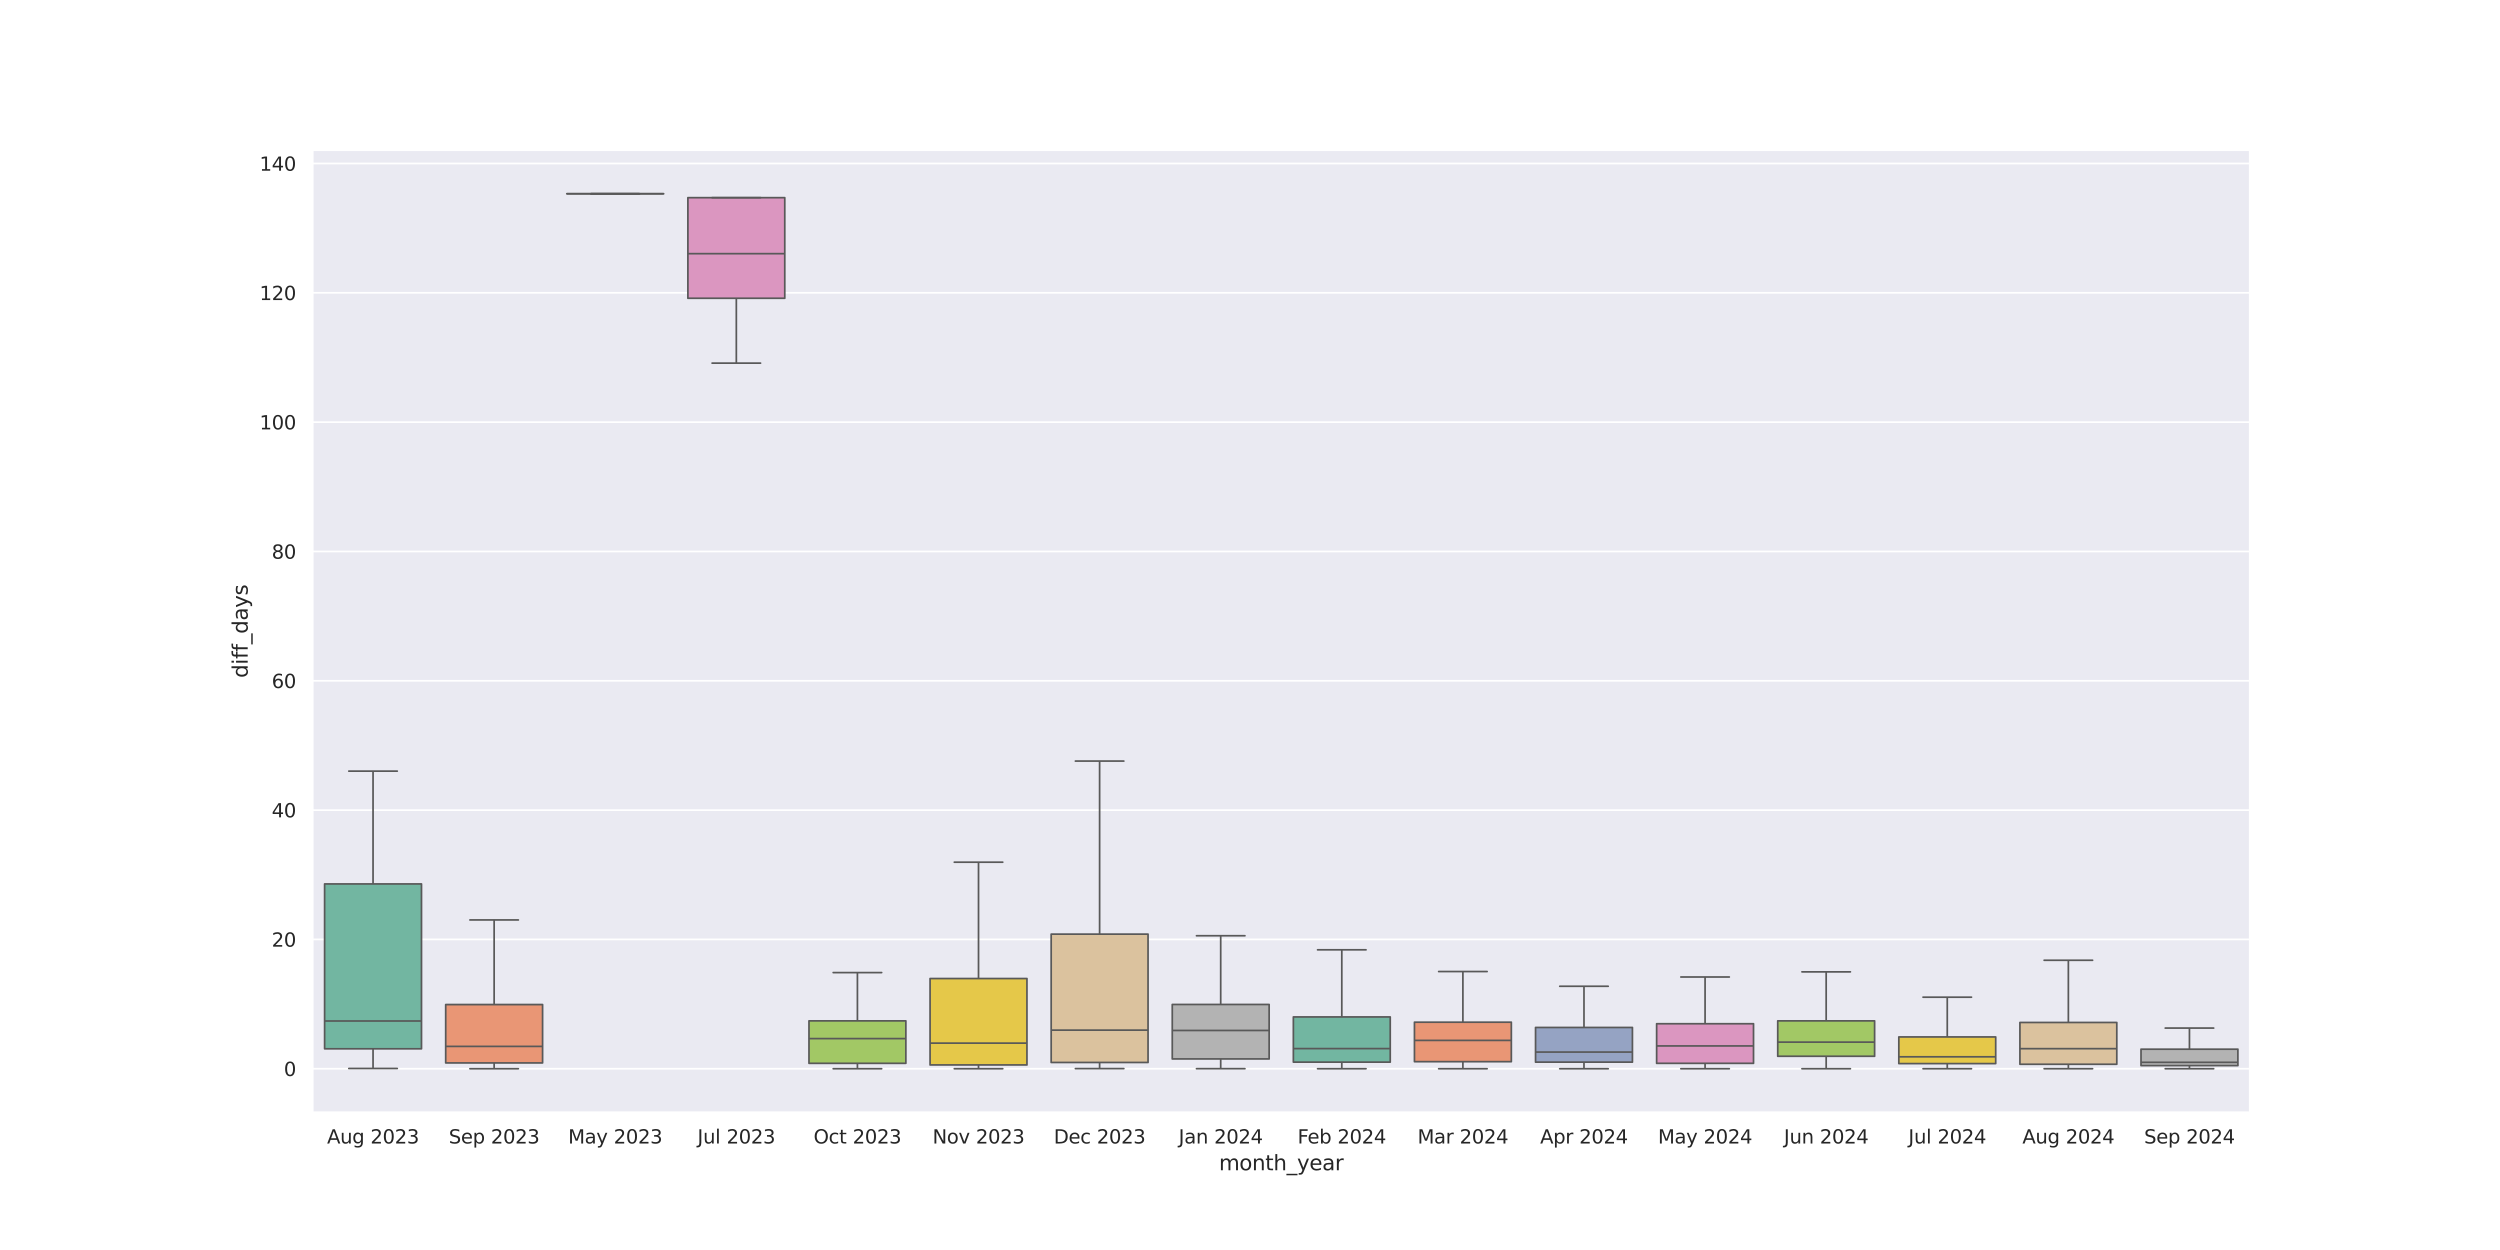 <?xml version="1.0" encoding="utf-8" standalone="no"?>
<!DOCTYPE svg PUBLIC "-//W3C//DTD SVG 1.1//EN"
  "http://www.w3.org/Graphics/SVG/1.1/DTD/svg11.dtd">
<svg xmlns:xlink="http://www.w3.org/1999/xlink" width="1440pt" height="720pt" viewBox="0 0 1440 720" xmlns="http://www.w3.org/2000/svg" version="1.1">
 <defs>
  <style type="text/css">*{stroke-linejoin: round; stroke-linecap: butt}</style>
 </defs>
 <g id="figure_1">
  <g id="patch_1">
   <path d="M 0 720 
L 1440 720 
L 1440 0 
L 0 0 
z
" style="fill: #ffffff"/>
  </g>
  <g id="axes_1">
   <g id="patch_2">
    <path d="M 180 640.8 
L 1296 640.8 
L 1296 86.4 
L 180 86.4 
z
" style="fill: #eaeaf2"/>
   </g>
   <g id="matplotlib.axis_1">
    <g id="xtick_1">
     <g id="text_1">
      <!-- Aug 2023 -->
      <g style="fill: #262626" transform="translate(188.39 658.658) scale(0.11 -0.11)">
       <defs>
        <path id="DejaVuSans-41" d="M 2188 4044 
L 1331 1722 
L 3047 1722 
L 2188 4044 
z
M 1831 4666 
L 2547 4666 
L 4325 0 
L 3669 0 
L 3244 1197 
L 1141 1197 
L 716 0 
L 50 0 
L 1831 4666 
z
" transform="scale(0.016)"/>
        <path id="DejaVuSans-75" d="M 544 1381 
L 544 3500 
L 1119 3500 
L 1119 1403 
Q 1119 906 1312 657 
Q 1506 409 1894 409 
Q 2359 409 2629 706 
Q 2900 1003 2900 1516 
L 2900 3500 
L 3475 3500 
L 3475 0 
L 2900 0 
L 2900 538 
Q 2691 219 2414 64 
Q 2138 -91 1772 -91 
Q 1169 -91 856 284 
Q 544 659 544 1381 
z
M 1991 3584 
L 1991 3584 
z
" transform="scale(0.016)"/>
        <path id="DejaVuSans-67" d="M 2906 1791 
Q 2906 2416 2648 2759 
Q 2391 3103 1925 3103 
Q 1463 3103 1205 2759 
Q 947 2416 947 1791 
Q 947 1169 1205 825 
Q 1463 481 1925 481 
Q 2391 481 2648 825 
Q 2906 1169 2906 1791 
z
M 3481 434 
Q 3481 -459 3084 -895 
Q 2688 -1331 1869 -1331 
Q 1566 -1331 1297 -1286 
Q 1028 -1241 775 -1147 
L 775 -588 
Q 1028 -725 1275 -790 
Q 1522 -856 1778 -856 
Q 2344 -856 2625 -561 
Q 2906 -266 2906 331 
L 2906 616 
Q 2728 306 2450 153 
Q 2172 0 1784 0 
Q 1141 0 747 490 
Q 353 981 353 1791 
Q 353 2603 747 3093 
Q 1141 3584 1784 3584 
Q 2172 3584 2450 3431 
Q 2728 3278 2906 2969 
L 2906 3500 
L 3481 3500 
L 3481 434 
z
" transform="scale(0.016)"/>
        <path id="DejaVuSans-20" transform="scale(0.016)"/>
        <path id="DejaVuSans-32" d="M 1228 531 
L 3431 531 
L 3431 0 
L 469 0 
L 469 531 
Q 828 903 1448 1529 
Q 2069 2156 2228 2338 
Q 2531 2678 2651 2914 
Q 2772 3150 2772 3378 
Q 2772 3750 2511 3984 
Q 2250 4219 1831 4219 
Q 1534 4219 1204 4116 
Q 875 4013 500 3803 
L 500 4441 
Q 881 4594 1212 4672 
Q 1544 4750 1819 4750 
Q 2544 4750 2975 4387 
Q 3406 4025 3406 3419 
Q 3406 3131 3298 2873 
Q 3191 2616 2906 2266 
Q 2828 2175 2409 1742 
Q 1991 1309 1228 531 
z
" transform="scale(0.016)"/>
        <path id="DejaVuSans-30" d="M 2034 4250 
Q 1547 4250 1301 3770 
Q 1056 3291 1056 2328 
Q 1056 1369 1301 889 
Q 1547 409 2034 409 
Q 2525 409 2770 889 
Q 3016 1369 3016 2328 
Q 3016 3291 2770 3770 
Q 2525 4250 2034 4250 
z
M 2034 4750 
Q 2819 4750 3233 4129 
Q 3647 3509 3647 2328 
Q 3647 1150 3233 529 
Q 2819 -91 2034 -91 
Q 1250 -91 836 529 
Q 422 1150 422 2328 
Q 422 3509 836 4129 
Q 1250 4750 2034 4750 
z
" transform="scale(0.016)"/>
        <path id="DejaVuSans-33" d="M 2597 2516 
Q 3050 2419 3304 2112 
Q 3559 1806 3559 1356 
Q 3559 666 3084 287 
Q 2609 -91 1734 -91 
Q 1441 -91 1130 -33 
Q 819 25 488 141 
L 488 750 
Q 750 597 1062 519 
Q 1375 441 1716 441 
Q 2309 441 2620 675 
Q 2931 909 2931 1356 
Q 2931 1769 2642 2001 
Q 2353 2234 1838 2234 
L 1294 2234 
L 1294 2753 
L 1863 2753 
Q 2328 2753 2575 2939 
Q 2822 3125 2822 3475 
Q 2822 3834 2567 4026 
Q 2313 4219 1838 4219 
Q 1578 4219 1281 4162 
Q 984 4106 628 3988 
L 628 4550 
Q 988 4650 1302 4700 
Q 1616 4750 1894 4750 
Q 2613 4750 3031 4423 
Q 3450 4097 3450 3541 
Q 3450 3153 3228 2886 
Q 3006 2619 2597 2516 
z
" transform="scale(0.016)"/>
       </defs>
       <use xlink:href="#DejaVuSans-41"/>
       <use xlink:href="#DejaVuSans-75" x="68.408"/>
       <use xlink:href="#DejaVuSans-67" x="131.787"/>
       <use xlink:href="#DejaVuSans-20" x="195.264"/>
       <use xlink:href="#DejaVuSans-32" x="227.051"/>
       <use xlink:href="#DejaVuSans-30" x="290.674"/>
       <use xlink:href="#DejaVuSans-32" x="354.297"/>
       <use xlink:href="#DejaVuSans-33" x="417.92"/>
      </g>
     </g>
    </g>
    <g id="xtick_2">
     <g id="text_2">
      <!-- Sep 2023 -->
      <g style="fill: #262626" transform="translate(258.512 658.658) scale(0.11 -0.11)">
       <defs>
        <path id="DejaVuSans-53" d="M 3425 4513 
L 3425 3897 
Q 3066 4069 2747 4153 
Q 2428 4238 2131 4238 
Q 1616 4238 1336 4038 
Q 1056 3838 1056 3469 
Q 1056 3159 1242 3001 
Q 1428 2844 1947 2747 
L 2328 2669 
Q 3034 2534 3370 2195 
Q 3706 1856 3706 1288 
Q 3706 609 3251 259 
Q 2797 -91 1919 -91 
Q 1588 -91 1214 -16 
Q 841 59 441 206 
L 441 856 
Q 825 641 1194 531 
Q 1563 422 1919 422 
Q 2459 422 2753 634 
Q 3047 847 3047 1241 
Q 3047 1584 2836 1778 
Q 2625 1972 2144 2069 
L 1759 2144 
Q 1053 2284 737 2584 
Q 422 2884 422 3419 
Q 422 4038 858 4394 
Q 1294 4750 2059 4750 
Q 2388 4750 2728 4690 
Q 3069 4631 3425 4513 
z
" transform="scale(0.016)"/>
        <path id="DejaVuSans-65" d="M 3597 1894 
L 3597 1613 
L 953 1613 
Q 991 1019 1311 708 
Q 1631 397 2203 397 
Q 2534 397 2845 478 
Q 3156 559 3463 722 
L 3463 178 
Q 3153 47 2828 -22 
Q 2503 -91 2169 -91 
Q 1331 -91 842 396 
Q 353 884 353 1716 
Q 353 2575 817 3079 
Q 1281 3584 2069 3584 
Q 2775 3584 3186 3129 
Q 3597 2675 3597 1894 
z
M 3022 2063 
Q 3016 2534 2758 2815 
Q 2500 3097 2075 3097 
Q 1594 3097 1305 2825 
Q 1016 2553 972 2059 
L 3022 2063 
z
" transform="scale(0.016)"/>
        <path id="DejaVuSans-70" d="M 1159 525 
L 1159 -1331 
L 581 -1331 
L 581 3500 
L 1159 3500 
L 1159 2969 
Q 1341 3281 1617 3432 
Q 1894 3584 2278 3584 
Q 2916 3584 3314 3078 
Q 3713 2572 3713 1747 
Q 3713 922 3314 415 
Q 2916 -91 2278 -91 
Q 1894 -91 1617 61 
Q 1341 213 1159 525 
z
M 3116 1747 
Q 3116 2381 2855 2742 
Q 2594 3103 2138 3103 
Q 1681 3103 1420 2742 
Q 1159 2381 1159 1747 
Q 1159 1113 1420 752 
Q 1681 391 2138 391 
Q 2594 391 2855 752 
Q 3116 1113 3116 1747 
z
" transform="scale(0.016)"/>
       </defs>
       <use xlink:href="#DejaVuSans-53"/>
       <use xlink:href="#DejaVuSans-65" x="63.477"/>
       <use xlink:href="#DejaVuSans-70" x="125"/>
       <use xlink:href="#DejaVuSans-20" x="188.477"/>
       <use xlink:href="#DejaVuSans-32" x="220.264"/>
       <use xlink:href="#DejaVuSans-30" x="283.887"/>
       <use xlink:href="#DejaVuSans-32" x="347.51"/>
       <use xlink:href="#DejaVuSans-33" x="411.133"/>
      </g>
     </g>
    </g>
    <g id="xtick_3">
     <g id="text_3">
      <!-- May 2023 -->
      <g style="fill: #262626" transform="translate(327.258 658.658) scale(0.11 -0.11)">
       <defs>
        <path id="DejaVuSans-4d" d="M 628 4666 
L 1569 4666 
L 2759 1491 
L 3956 4666 
L 4897 4666 
L 4897 0 
L 4281 0 
L 4281 4097 
L 3078 897 
L 2444 897 
L 1241 4097 
L 1241 0 
L 628 0 
L 628 4666 
z
" transform="scale(0.016)"/>
        <path id="DejaVuSans-61" d="M 2194 1759 
Q 1497 1759 1228 1600 
Q 959 1441 959 1056 
Q 959 750 1161 570 
Q 1363 391 1709 391 
Q 2188 391 2477 730 
Q 2766 1069 2766 1631 
L 2766 1759 
L 2194 1759 
z
M 3341 1997 
L 3341 0 
L 2766 0 
L 2766 531 
Q 2569 213 2275 61 
Q 1981 -91 1556 -91 
Q 1019 -91 701 211 
Q 384 513 384 1019 
Q 384 1609 779 1909 
Q 1175 2209 1959 2209 
L 2766 2209 
L 2766 2266 
Q 2766 2663 2505 2880 
Q 2244 3097 1772 3097 
Q 1472 3097 1187 3025 
Q 903 2953 641 2809 
L 641 3341 
Q 956 3463 1253 3523 
Q 1550 3584 1831 3584 
Q 2591 3584 2966 3190 
Q 3341 2797 3341 1997 
z
" transform="scale(0.016)"/>
        <path id="DejaVuSans-79" d="M 2059 -325 
Q 1816 -950 1584 -1140 
Q 1353 -1331 966 -1331 
L 506 -1331 
L 506 -850 
L 844 -850 
Q 1081 -850 1212 -737 
Q 1344 -625 1503 -206 
L 1606 56 
L 191 3500 
L 800 3500 
L 1894 763 
L 2988 3500 
L 3597 3500 
L 2059 -325 
z
" transform="scale(0.016)"/>
       </defs>
       <use xlink:href="#DejaVuSans-4d"/>
       <use xlink:href="#DejaVuSans-61" x="86.279"/>
       <use xlink:href="#DejaVuSans-79" x="147.559"/>
       <use xlink:href="#DejaVuSans-20" x="206.738"/>
       <use xlink:href="#DejaVuSans-32" x="238.525"/>
       <use xlink:href="#DejaVuSans-30" x="302.148"/>
       <use xlink:href="#DejaVuSans-32" x="365.771"/>
       <use xlink:href="#DejaVuSans-33" x="429.395"/>
      </g>
     </g>
    </g>
    <g id="xtick_4">
     <g id="text_4">
      <!-- Jul 2023 -->
      <g style="fill: #262626" transform="translate(401.743 658.658) scale(0.11 -0.11)">
       <defs>
        <path id="DejaVuSans-4a" d="M 628 4666 
L 1259 4666 
L 1259 325 
Q 1259 -519 939 -900 
Q 619 -1281 -91 -1281 
L -331 -1281 
L -331 -750 
L -134 -750 
Q 284 -750 456 -515 
Q 628 -281 628 325 
L 628 4666 
z
" transform="scale(0.016)"/>
        <path id="DejaVuSans-6c" d="M 603 4863 
L 1178 4863 
L 1178 0 
L 603 0 
L 603 4863 
z
" transform="scale(0.016)"/>
       </defs>
       <use xlink:href="#DejaVuSans-4a"/>
       <use xlink:href="#DejaVuSans-75" x="29.492"/>
       <use xlink:href="#DejaVuSans-6c" x="92.871"/>
       <use xlink:href="#DejaVuSans-20" x="120.654"/>
       <use xlink:href="#DejaVuSans-32" x="152.441"/>
       <use xlink:href="#DejaVuSans-30" x="216.064"/>
       <use xlink:href="#DejaVuSans-32" x="279.688"/>
       <use xlink:href="#DejaVuSans-33" x="343.311"/>
      </g>
     </g>
    </g>
    <g id="xtick_5">
     <g id="text_5">
      <!-- Oct 2023 -->
      <g style="fill: #262626" transform="translate(468.62 658.658) scale(0.11 -0.11)">
       <defs>
        <path id="DejaVuSans-4f" d="M 2522 4238 
Q 1834 4238 1429 3725 
Q 1025 3213 1025 2328 
Q 1025 1447 1429 934 
Q 1834 422 2522 422 
Q 3209 422 3611 934 
Q 4013 1447 4013 2328 
Q 4013 3213 3611 3725 
Q 3209 4238 2522 4238 
z
M 2522 4750 
Q 3503 4750 4090 4092 
Q 4678 3434 4678 2328 
Q 4678 1225 4090 567 
Q 3503 -91 2522 -91 
Q 1538 -91 948 565 
Q 359 1222 359 2328 
Q 359 3434 948 4092 
Q 1538 4750 2522 4750 
z
" transform="scale(0.016)"/>
        <path id="DejaVuSans-63" d="M 3122 3366 
L 3122 2828 
Q 2878 2963 2633 3030 
Q 2388 3097 2138 3097 
Q 1578 3097 1268 2742 
Q 959 2388 959 1747 
Q 959 1106 1268 751 
Q 1578 397 2138 397 
Q 2388 397 2633 464 
Q 2878 531 3122 666 
L 3122 134 
Q 2881 22 2623 -34 
Q 2366 -91 2075 -91 
Q 1284 -91 818 406 
Q 353 903 353 1747 
Q 353 2603 823 3093 
Q 1294 3584 2113 3584 
Q 2378 3584 2631 3529 
Q 2884 3475 3122 3366 
z
" transform="scale(0.016)"/>
        <path id="DejaVuSans-74" d="M 1172 4494 
L 1172 3500 
L 2356 3500 
L 2356 3053 
L 1172 3053 
L 1172 1153 
Q 1172 725 1289 603 
Q 1406 481 1766 481 
L 2356 481 
L 2356 0 
L 1766 0 
Q 1100 0 847 248 
Q 594 497 594 1153 
L 594 3053 
L 172 3053 
L 172 3500 
L 594 3500 
L 594 4494 
L 1172 4494 
z
" transform="scale(0.016)"/>
       </defs>
       <use xlink:href="#DejaVuSans-4f"/>
       <use xlink:href="#DejaVuSans-63" x="78.711"/>
       <use xlink:href="#DejaVuSans-74" x="133.691"/>
       <use xlink:href="#DejaVuSans-20" x="172.9"/>
       <use xlink:href="#DejaVuSans-32" x="204.688"/>
       <use xlink:href="#DejaVuSans-30" x="268.311"/>
       <use xlink:href="#DejaVuSans-32" x="331.934"/>
       <use xlink:href="#DejaVuSans-33" x="395.557"/>
      </g>
     </g>
    </g>
    <g id="xtick_6">
     <g id="text_6">
      <!-- Nov 2023 -->
      <g style="fill: #262626" transform="translate(537.144 658.658) scale(0.11 -0.11)">
       <defs>
        <path id="DejaVuSans-4e" d="M 628 4666 
L 1478 4666 
L 3547 763 
L 3547 4666 
L 4159 4666 
L 4159 0 
L 3309 0 
L 1241 3903 
L 1241 0 
L 628 0 
L 628 4666 
z
" transform="scale(0.016)"/>
        <path id="DejaVuSans-6f" d="M 1959 3097 
Q 1497 3097 1228 2736 
Q 959 2375 959 1747 
Q 959 1119 1226 758 
Q 1494 397 1959 397 
Q 2419 397 2687 759 
Q 2956 1122 2956 1747 
Q 2956 2369 2687 2733 
Q 2419 3097 1959 3097 
z
M 1959 3584 
Q 2709 3584 3137 3096 
Q 3566 2609 3566 1747 
Q 3566 888 3137 398 
Q 2709 -91 1959 -91 
Q 1206 -91 779 398 
Q 353 888 353 1747 
Q 353 2609 779 3096 
Q 1206 3584 1959 3584 
z
" transform="scale(0.016)"/>
        <path id="DejaVuSans-76" d="M 191 3500 
L 800 3500 
L 1894 563 
L 2988 3500 
L 3597 3500 
L 2284 0 
L 1503 0 
L 191 3500 
z
" transform="scale(0.016)"/>
       </defs>
       <use xlink:href="#DejaVuSans-4e"/>
       <use xlink:href="#DejaVuSans-6f" x="74.805"/>
       <use xlink:href="#DejaVuSans-76" x="135.986"/>
       <use xlink:href="#DejaVuSans-20" x="195.166"/>
       <use xlink:href="#DejaVuSans-32" x="226.953"/>
       <use xlink:href="#DejaVuSans-30" x="290.576"/>
       <use xlink:href="#DejaVuSans-32" x="354.199"/>
       <use xlink:href="#DejaVuSans-33" x="417.822"/>
      </g>
     </g>
    </g>
    <g id="xtick_7">
     <g id="text_7">
      <!-- Dec 2023 -->
      <g style="fill: #262626" transform="translate(606.986 658.658) scale(0.11 -0.11)">
       <defs>
        <path id="DejaVuSans-44" d="M 1259 4147 
L 1259 519 
L 2022 519 
Q 2988 519 3436 956 
Q 3884 1394 3884 2338 
Q 3884 3275 3436 3711 
Q 2988 4147 2022 4147 
L 1259 4147 
z
M 628 4666 
L 1925 4666 
Q 3281 4666 3915 4102 
Q 4550 3538 4550 2338 
Q 4550 1131 3912 565 
Q 3275 0 1925 0 
L 628 0 
L 628 4666 
z
" transform="scale(0.016)"/>
       </defs>
       <use xlink:href="#DejaVuSans-44"/>
       <use xlink:href="#DejaVuSans-65" x="77.002"/>
       <use xlink:href="#DejaVuSans-63" x="138.525"/>
       <use xlink:href="#DejaVuSans-20" x="193.506"/>
       <use xlink:href="#DejaVuSans-32" x="225.293"/>
       <use xlink:href="#DejaVuSans-30" x="288.916"/>
       <use xlink:href="#DejaVuSans-32" x="352.539"/>
       <use xlink:href="#DejaVuSans-33" x="416.162"/>
      </g>
     </g>
    </g>
    <g id="xtick_8">
     <g id="text_8">
      <!-- Jan 2024 -->
      <g style="fill: #262626" transform="translate(678.901 658.658) scale(0.11 -0.11)">
       <defs>
        <path id="DejaVuSans-6e" d="M 3513 2113 
L 3513 0 
L 2938 0 
L 2938 2094 
Q 2938 2591 2744 2837 
Q 2550 3084 2163 3084 
Q 1697 3084 1428 2787 
Q 1159 2491 1159 1978 
L 1159 0 
L 581 0 
L 581 3500 
L 1159 3500 
L 1159 2956 
Q 1366 3272 1645 3428 
Q 1925 3584 2291 3584 
Q 2894 3584 3203 3211 
Q 3513 2838 3513 2113 
z
" transform="scale(0.016)"/>
        <path id="DejaVuSans-34" d="M 2419 4116 
L 825 1625 
L 2419 1625 
L 2419 4116 
z
M 2253 4666 
L 3047 4666 
L 3047 1625 
L 3713 1625 
L 3713 1100 
L 3047 1100 
L 3047 0 
L 2419 0 
L 2419 1100 
L 313 1100 
L 313 1709 
L 2253 4666 
z
" transform="scale(0.016)"/>
       </defs>
       <use xlink:href="#DejaVuSans-4a"/>
       <use xlink:href="#DejaVuSans-61" x="29.492"/>
       <use xlink:href="#DejaVuSans-6e" x="90.771"/>
       <use xlink:href="#DejaVuSans-20" x="154.15"/>
       <use xlink:href="#DejaVuSans-32" x="185.938"/>
       <use xlink:href="#DejaVuSans-30" x="249.561"/>
       <use xlink:href="#DejaVuSans-32" x="313.184"/>
       <use xlink:href="#DejaVuSans-34" x="376.807"/>
      </g>
     </g>
    </g>
    <g id="xtick_9">
     <g id="text_9">
      <!-- Feb 2024 -->
      <g style="fill: #262626" transform="translate(747.393 658.658) scale(0.11 -0.11)">
       <defs>
        <path id="DejaVuSans-46" d="M 628 4666 
L 3309 4666 
L 3309 4134 
L 1259 4134 
L 1259 2759 
L 3109 2759 
L 3109 2228 
L 1259 2228 
L 1259 0 
L 628 0 
L 628 4666 
z
" transform="scale(0.016)"/>
        <path id="DejaVuSans-62" d="M 3116 1747 
Q 3116 2381 2855 2742 
Q 2594 3103 2138 3103 
Q 1681 3103 1420 2742 
Q 1159 2381 1159 1747 
Q 1159 1113 1420 752 
Q 1681 391 2138 391 
Q 2594 391 2855 752 
Q 3116 1113 3116 1747 
z
M 1159 2969 
Q 1341 3281 1617 3432 
Q 1894 3584 2278 3584 
Q 2916 3584 3314 3078 
Q 3713 2572 3713 1747 
Q 3713 922 3314 415 
Q 2916 -91 2278 -91 
Q 1894 -91 1617 61 
Q 1341 213 1159 525 
L 1159 0 
L 581 0 
L 581 4863 
L 1159 4863 
L 1159 2969 
z
" transform="scale(0.016)"/>
       </defs>
       <use xlink:href="#DejaVuSans-46"/>
       <use xlink:href="#DejaVuSans-65" x="52.02"/>
       <use xlink:href="#DejaVuSans-62" x="113.543"/>
       <use xlink:href="#DejaVuSans-20" x="177.02"/>
       <use xlink:href="#DejaVuSans-32" x="208.807"/>
       <use xlink:href="#DejaVuSans-30" x="272.43"/>
       <use xlink:href="#DejaVuSans-32" x="336.053"/>
       <use xlink:href="#DejaVuSans-34" x="399.676"/>
      </g>
     </g>
    </g>
    <g id="xtick_10">
     <g id="text_10">
      <!-- Mar 2024 -->
      <g style="fill: #262626" transform="translate(816.503 658.658) scale(0.11 -0.11)">
       <defs>
        <path id="DejaVuSans-72" d="M 2631 2963 
Q 2534 3019 2420 3045 
Q 2306 3072 2169 3072 
Q 1681 3072 1420 2755 
Q 1159 2438 1159 1844 
L 1159 0 
L 581 0 
L 581 3500 
L 1159 3500 
L 1159 2956 
Q 1341 3275 1631 3429 
Q 1922 3584 2338 3584 
Q 2397 3584 2469 3576 
Q 2541 3569 2628 3553 
L 2631 2963 
z
" transform="scale(0.016)"/>
       </defs>
       <use xlink:href="#DejaVuSans-4d"/>
       <use xlink:href="#DejaVuSans-61" x="86.279"/>
       <use xlink:href="#DejaVuSans-72" x="147.559"/>
       <use xlink:href="#DejaVuSans-20" x="188.672"/>
       <use xlink:href="#DejaVuSans-32" x="220.459"/>
       <use xlink:href="#DejaVuSans-30" x="284.082"/>
       <use xlink:href="#DejaVuSans-32" x="347.705"/>
       <use xlink:href="#DejaVuSans-34" x="411.328"/>
      </g>
     </g>
    </g>
    <g id="xtick_11">
     <g id="text_11">
      <!-- Apr 2024 -->
      <g style="fill: #262626" transform="translate(887.115 658.658) scale(0.11 -0.11)">
       <use xlink:href="#DejaVuSans-41"/>
       <use xlink:href="#DejaVuSans-70" x="68.408"/>
       <use xlink:href="#DejaVuSans-72" x="131.885"/>
       <use xlink:href="#DejaVuSans-20" x="172.998"/>
       <use xlink:href="#DejaVuSans-32" x="204.785"/>
       <use xlink:href="#DejaVuSans-30" x="268.408"/>
       <use xlink:href="#DejaVuSans-32" x="332.031"/>
       <use xlink:href="#DejaVuSans-34" x="395.654"/>
      </g>
     </g>
    </g>
    <g id="xtick_12">
     <g id="text_12">
      <!-- May 2024 -->
      <g style="fill: #262626" transform="translate(955.008 658.658) scale(0.11 -0.11)">
       <use xlink:href="#DejaVuSans-4d"/>
       <use xlink:href="#DejaVuSans-61" x="86.279"/>
       <use xlink:href="#DejaVuSans-79" x="147.559"/>
       <use xlink:href="#DejaVuSans-20" x="206.738"/>
       <use xlink:href="#DejaVuSans-32" x="238.525"/>
       <use xlink:href="#DejaVuSans-30" x="302.148"/>
       <use xlink:href="#DejaVuSans-32" x="365.771"/>
       <use xlink:href="#DejaVuSans-34" x="429.395"/>
      </g>
     </g>
    </g>
    <g id="xtick_13">
     <g id="text_13">
      <!-- Jun 2024 -->
      <g style="fill: #262626" transform="translate(1027.536 658.658) scale(0.11 -0.11)">
       <use xlink:href="#DejaVuSans-4a"/>
       <use xlink:href="#DejaVuSans-75" x="29.492"/>
       <use xlink:href="#DejaVuSans-6e" x="92.871"/>
       <use xlink:href="#DejaVuSans-20" x="156.25"/>
       <use xlink:href="#DejaVuSans-32" x="188.037"/>
       <use xlink:href="#DejaVuSans-30" x="251.66"/>
       <use xlink:href="#DejaVuSans-32" x="315.283"/>
       <use xlink:href="#DejaVuSans-34" x="378.906"/>
      </g>
     </g>
    </g>
    <g id="xtick_14">
     <g id="text_14">
      <!-- Jul 2024 -->
      <g style="fill: #262626" transform="translate(1099.243 658.658) scale(0.11 -0.11)">
       <use xlink:href="#DejaVuSans-4a"/>
       <use xlink:href="#DejaVuSans-75" x="29.492"/>
       <use xlink:href="#DejaVuSans-6c" x="92.871"/>
       <use xlink:href="#DejaVuSans-20" x="120.654"/>
       <use xlink:href="#DejaVuSans-32" x="152.441"/>
       <use xlink:href="#DejaVuSans-30" x="216.064"/>
       <use xlink:href="#DejaVuSans-32" x="279.688"/>
       <use xlink:href="#DejaVuSans-34" x="343.311"/>
      </g>
     </g>
    </g>
    <g id="xtick_15">
     <g id="text_15">
      <!-- Aug 2024 -->
      <g style="fill: #262626" transform="translate(1164.89 658.658) scale(0.11 -0.11)">
       <use xlink:href="#DejaVuSans-41"/>
       <use xlink:href="#DejaVuSans-75" x="68.408"/>
       <use xlink:href="#DejaVuSans-67" x="131.787"/>
       <use xlink:href="#DejaVuSans-20" x="195.264"/>
       <use xlink:href="#DejaVuSans-32" x="227.051"/>
       <use xlink:href="#DejaVuSans-30" x="290.674"/>
       <use xlink:href="#DejaVuSans-32" x="354.297"/>
       <use xlink:href="#DejaVuSans-34" x="417.92"/>
      </g>
     </g>
    </g>
    <g id="xtick_16">
     <g id="text_16">
      <!-- Sep 2024 -->
      <g style="fill: #262626" transform="translate(1235.012 658.658) scale(0.11 -0.11)">
       <use xlink:href="#DejaVuSans-53"/>
       <use xlink:href="#DejaVuSans-65" x="63.477"/>
       <use xlink:href="#DejaVuSans-70" x="125"/>
       <use xlink:href="#DejaVuSans-20" x="188.477"/>
       <use xlink:href="#DejaVuSans-32" x="220.264"/>
       <use xlink:href="#DejaVuSans-30" x="283.887"/>
       <use xlink:href="#DejaVuSans-32" x="347.51"/>
       <use xlink:href="#DejaVuSans-34" x="411.133"/>
      </g>
     </g>
    </g>
    <g id="text_17">
     <!-- month_year -->
     <g style="fill: #262626" transform="translate(702.141 674.064) scale(0.12 -0.12)">
      <defs>
       <path id="DejaVuSans-6d" d="M 3328 2828 
Q 3544 3216 3844 3400 
Q 4144 3584 4550 3584 
Q 5097 3584 5394 3201 
Q 5691 2819 5691 2113 
L 5691 0 
L 5113 0 
L 5113 2094 
Q 5113 2597 4934 2840 
Q 4756 3084 4391 3084 
Q 3944 3084 3684 2787 
Q 3425 2491 3425 1978 
L 3425 0 
L 2847 0 
L 2847 2094 
Q 2847 2600 2669 2842 
Q 2491 3084 2119 3084 
Q 1678 3084 1418 2786 
Q 1159 2488 1159 1978 
L 1159 0 
L 581 0 
L 581 3500 
L 1159 3500 
L 1159 2956 
Q 1356 3278 1631 3431 
Q 1906 3584 2284 3584 
Q 2666 3584 2933 3390 
Q 3200 3197 3328 2828 
z
" transform="scale(0.016)"/>
       <path id="DejaVuSans-68" d="M 3513 2113 
L 3513 0 
L 2938 0 
L 2938 2094 
Q 2938 2591 2744 2837 
Q 2550 3084 2163 3084 
Q 1697 3084 1428 2787 
Q 1159 2491 1159 1978 
L 1159 0 
L 581 0 
L 581 4863 
L 1159 4863 
L 1159 2956 
Q 1366 3272 1645 3428 
Q 1925 3584 2291 3584 
Q 2894 3584 3203 3211 
Q 3513 2838 3513 2113 
z
" transform="scale(0.016)"/>
       <path id="DejaVuSans-5f" d="M 3263 -1063 
L 3263 -1509 
L -63 -1509 
L -63 -1063 
L 3263 -1063 
z
" transform="scale(0.016)"/>
      </defs>
      <use xlink:href="#DejaVuSans-6d"/>
      <use xlink:href="#DejaVuSans-6f" x="97.412"/>
      <use xlink:href="#DejaVuSans-6e" x="158.594"/>
      <use xlink:href="#DejaVuSans-74" x="221.973"/>
      <use xlink:href="#DejaVuSans-68" x="261.182"/>
      <use xlink:href="#DejaVuSans-5f" x="324.561"/>
      <use xlink:href="#DejaVuSans-79" x="374.561"/>
      <use xlink:href="#DejaVuSans-65" x="433.74"/>
      <use xlink:href="#DejaVuSans-61" x="495.264"/>
      <use xlink:href="#DejaVuSans-72" x="556.543"/>
     </g>
    </g>
   </g>
   <g id="matplotlib.axis_2">
    <g id="ytick_1">
     <g id="line2d_1">
      <path d="M 180 615.6 
L 1296 615.6 
" clip-path="url(#p147e58a79d)" style="fill: none; stroke: #ffffff; stroke-linecap: round"/>
     </g>
     <g id="text_18">
      <!-- 0 -->
      <g style="fill: #262626" transform="translate(163.501 619.779) scale(0.11 -0.11)">
       <use xlink:href="#DejaVuSans-30"/>
      </g>
     </g>
    </g>
    <g id="ytick_2">
     <g id="line2d_2">
      <path d="M 180 541.111 
L 1296 541.111 
" clip-path="url(#p147e58a79d)" style="fill: none; stroke: #ffffff; stroke-linecap: round"/>
     </g>
     <g id="text_19">
      <!-- 20 -->
      <g style="fill: #262626" transform="translate(156.502 545.29) scale(0.11 -0.11)">
       <use xlink:href="#DejaVuSans-32"/>
       <use xlink:href="#DejaVuSans-30" x="63.623"/>
      </g>
     </g>
    </g>
    <g id="ytick_3">
     <g id="line2d_3">
      <path d="M 180 466.622 
L 1296 466.622 
" clip-path="url(#p147e58a79d)" style="fill: none; stroke: #ffffff; stroke-linecap: round"/>
     </g>
     <g id="text_20">
      <!-- 40 -->
      <g style="fill: #262626" transform="translate(156.502 470.801) scale(0.11 -0.11)">
       <use xlink:href="#DejaVuSans-34"/>
       <use xlink:href="#DejaVuSans-30" x="63.623"/>
      </g>
     </g>
    </g>
    <g id="ytick_4">
     <g id="line2d_4">
      <path d="M 180 392.133 
L 1296 392.133 
" clip-path="url(#p147e58a79d)" style="fill: none; stroke: #ffffff; stroke-linecap: round"/>
     </g>
     <g id="text_21">
      <!-- 60 -->
      <g style="fill: #262626" transform="translate(156.502 396.312) scale(0.11 -0.11)">
       <defs>
        <path id="DejaVuSans-36" d="M 2113 2584 
Q 1688 2584 1439 2293 
Q 1191 2003 1191 1497 
Q 1191 994 1439 701 
Q 1688 409 2113 409 
Q 2538 409 2786 701 
Q 3034 994 3034 1497 
Q 3034 2003 2786 2293 
Q 2538 2584 2113 2584 
z
M 3366 4563 
L 3366 3988 
Q 3128 4100 2886 4159 
Q 2644 4219 2406 4219 
Q 1781 4219 1451 3797 
Q 1122 3375 1075 2522 
Q 1259 2794 1537 2939 
Q 1816 3084 2150 3084 
Q 2853 3084 3261 2657 
Q 3669 2231 3669 1497 
Q 3669 778 3244 343 
Q 2819 -91 2113 -91 
Q 1303 -91 875 529 
Q 447 1150 447 2328 
Q 447 3434 972 4092 
Q 1497 4750 2381 4750 
Q 2619 4750 2861 4703 
Q 3103 4656 3366 4563 
z
" transform="scale(0.016)"/>
       </defs>
       <use xlink:href="#DejaVuSans-36"/>
       <use xlink:href="#DejaVuSans-30" x="63.623"/>
      </g>
     </g>
    </g>
    <g id="ytick_5">
     <g id="line2d_5">
      <path d="M 180 317.644 
L 1296 317.644 
" clip-path="url(#p147e58a79d)" style="fill: none; stroke: #ffffff; stroke-linecap: round"/>
     </g>
     <g id="text_22">
      <!-- 80 -->
      <g style="fill: #262626" transform="translate(156.502 321.823) scale(0.11 -0.11)">
       <defs>
        <path id="DejaVuSans-38" d="M 2034 2216 
Q 1584 2216 1326 1975 
Q 1069 1734 1069 1313 
Q 1069 891 1326 650 
Q 1584 409 2034 409 
Q 2484 409 2743 651 
Q 3003 894 3003 1313 
Q 3003 1734 2745 1975 
Q 2488 2216 2034 2216 
z
M 1403 2484 
Q 997 2584 770 2862 
Q 544 3141 544 3541 
Q 544 4100 942 4425 
Q 1341 4750 2034 4750 
Q 2731 4750 3128 4425 
Q 3525 4100 3525 3541 
Q 3525 3141 3298 2862 
Q 3072 2584 2669 2484 
Q 3125 2378 3379 2068 
Q 3634 1759 3634 1313 
Q 3634 634 3220 271 
Q 2806 -91 2034 -91 
Q 1263 -91 848 271 
Q 434 634 434 1313 
Q 434 1759 690 2068 
Q 947 2378 1403 2484 
z
M 1172 3481 
Q 1172 3119 1398 2916 
Q 1625 2713 2034 2713 
Q 2441 2713 2670 2916 
Q 2900 3119 2900 3481 
Q 2900 3844 2670 4047 
Q 2441 4250 2034 4250 
Q 1625 4250 1398 4047 
Q 1172 3844 1172 3481 
z
" transform="scale(0.016)"/>
       </defs>
       <use xlink:href="#DejaVuSans-38"/>
       <use xlink:href="#DejaVuSans-30" x="63.623"/>
      </g>
     </g>
    </g>
    <g id="ytick_6">
     <g id="line2d_6">
      <path d="M 180 243.155 
L 1296 243.155 
" clip-path="url(#p147e58a79d)" style="fill: none; stroke: #ffffff; stroke-linecap: round"/>
     </g>
     <g id="text_23">
      <!-- 100 -->
      <g style="fill: #262626" transform="translate(149.504 247.334) scale(0.11 -0.11)">
       <defs>
        <path id="DejaVuSans-31" d="M 794 531 
L 1825 531 
L 1825 4091 
L 703 3866 
L 703 4441 
L 1819 4666 
L 2450 4666 
L 2450 531 
L 3481 531 
L 3481 0 
L 794 0 
L 794 531 
z
" transform="scale(0.016)"/>
       </defs>
       <use xlink:href="#DejaVuSans-31"/>
       <use xlink:href="#DejaVuSans-30" x="63.623"/>
       <use xlink:href="#DejaVuSans-30" x="127.246"/>
      </g>
     </g>
    </g>
    <g id="ytick_7">
     <g id="line2d_7">
      <path d="M 180 168.666 
L 1296 168.666 
" clip-path="url(#p147e58a79d)" style="fill: none; stroke: #ffffff; stroke-linecap: round"/>
     </g>
     <g id="text_24">
      <!-- 120 -->
      <g style="fill: #262626" transform="translate(149.504 172.845) scale(0.11 -0.11)">
       <use xlink:href="#DejaVuSans-31"/>
       <use xlink:href="#DejaVuSans-32" x="63.623"/>
       <use xlink:href="#DejaVuSans-30" x="127.246"/>
      </g>
     </g>
    </g>
    <g id="ytick_8">
     <g id="line2d_8">
      <path d="M 180 94.177 
L 1296 94.177 
" clip-path="url(#p147e58a79d)" style="fill: none; stroke: #ffffff; stroke-linecap: round"/>
     </g>
     <g id="text_25">
      <!-- 140 -->
      <g style="fill: #262626" transform="translate(149.504 98.357) scale(0.11 -0.11)">
       <use xlink:href="#DejaVuSans-31"/>
       <use xlink:href="#DejaVuSans-34" x="63.623"/>
       <use xlink:href="#DejaVuSans-30" x="127.246"/>
      </g>
     </g>
    </g>
    <g id="text_26">
     <!-- diff_days -->
     <g style="fill: #262626" transform="translate(142.674 390.463) rotate(-90) scale(0.12 -0.12)">
      <defs>
       <path id="DejaVuSans-64" d="M 2906 2969 
L 2906 4863 
L 3481 4863 
L 3481 0 
L 2906 0 
L 2906 525 
Q 2725 213 2448 61 
Q 2172 -91 1784 -91 
Q 1150 -91 751 415 
Q 353 922 353 1747 
Q 353 2572 751 3078 
Q 1150 3584 1784 3584 
Q 2172 3584 2448 3432 
Q 2725 3281 2906 2969 
z
M 947 1747 
Q 947 1113 1208 752 
Q 1469 391 1925 391 
Q 2381 391 2643 752 
Q 2906 1113 2906 1747 
Q 2906 2381 2643 2742 
Q 2381 3103 1925 3103 
Q 1469 3103 1208 2742 
Q 947 2381 947 1747 
z
" transform="scale(0.016)"/>
       <path id="DejaVuSans-69" d="M 603 3500 
L 1178 3500 
L 1178 0 
L 603 0 
L 603 3500 
z
M 603 4863 
L 1178 4863 
L 1178 4134 
L 603 4134 
L 603 4863 
z
" transform="scale(0.016)"/>
       <path id="DejaVuSans-66" d="M 2375 4863 
L 2375 4384 
L 1825 4384 
Q 1516 4384 1395 4259 
Q 1275 4134 1275 3809 
L 1275 3500 
L 2222 3500 
L 2222 3053 
L 1275 3053 
L 1275 0 
L 697 0 
L 697 3053 
L 147 3053 
L 147 3500 
L 697 3500 
L 697 3744 
Q 697 4328 969 4595 
Q 1241 4863 1831 4863 
L 2375 4863 
z
" transform="scale(0.016)"/>
       <path id="DejaVuSans-73" d="M 2834 3397 
L 2834 2853 
Q 2591 2978 2328 3040 
Q 2066 3103 1784 3103 
Q 1356 3103 1142 2972 
Q 928 2841 928 2578 
Q 928 2378 1081 2264 
Q 1234 2150 1697 2047 
L 1894 2003 
Q 2506 1872 2764 1633 
Q 3022 1394 3022 966 
Q 3022 478 2636 193 
Q 2250 -91 1575 -91 
Q 1294 -91 989 -36 
Q 684 19 347 128 
L 347 722 
Q 666 556 975 473 
Q 1284 391 1588 391 
Q 1994 391 2212 530 
Q 2431 669 2431 922 
Q 2431 1156 2273 1281 
Q 2116 1406 1581 1522 
L 1381 1569 
Q 847 1681 609 1914 
Q 372 2147 372 2553 
Q 372 3047 722 3315 
Q 1072 3584 1716 3584 
Q 2034 3584 2315 3537 
Q 2597 3491 2834 3397 
z
" transform="scale(0.016)"/>
      </defs>
      <use xlink:href="#DejaVuSans-64"/>
      <use xlink:href="#DejaVuSans-69" x="63.477"/>
      <use xlink:href="#DejaVuSans-66" x="91.26"/>
      <use xlink:href="#DejaVuSans-66" x="126.465"/>
      <use xlink:href="#DejaVuSans-5f" x="161.67"/>
      <use xlink:href="#DejaVuSans-64" x="211.67"/>
      <use xlink:href="#DejaVuSans-61" x="275.146"/>
      <use xlink:href="#DejaVuSans-79" x="336.426"/>
      <use xlink:href="#DejaVuSans-73" x="395.605"/>
     </g>
    </g>
   </g>
   <g id="patch_3">
    <path d="M 186.975 604.105 
L 242.775 604.105 
L 242.775 509.149 
L 186.975 509.149 
L 186.975 604.105 
z
" clip-path="url(#p147e58a79d)" style="fill: #72b6a1; stroke: #595959; stroke-linejoin: miter"/>
   </g>
   <g id="line2d_9">
    <path d="M 214.875 604.105 
L 214.875 615.454 
" clip-path="url(#p147e58a79d)" style="fill: none; stroke: #595959"/>
   </g>
   <g id="line2d_10">
    <path d="M 214.875 509.149 
L 214.875 444.178 
" clip-path="url(#p147e58a79d)" style="fill: none; stroke: #595959"/>
   </g>
   <g id="line2d_11">
    <path d="M 200.925 615.454 
L 228.825 615.454 
" clip-path="url(#p147e58a79d)" style="fill: none; stroke: #595959; stroke-linecap: round"/>
   </g>
   <g id="line2d_12">
    <path d="M 200.925 444.178 
L 228.825 444.178 
" clip-path="url(#p147e58a79d)" style="fill: none; stroke: #595959; stroke-linecap: round"/>
   </g>
   <g id="patch_4">
    <path d="M 256.725 612.235 
L 312.525 612.235 
L 312.525 578.631 
L 256.725 578.631 
L 256.725 612.235 
z
" clip-path="url(#p147e58a79d)" style="fill: #e99675; stroke: #595959; stroke-linejoin: miter"/>
   </g>
   <g id="line2d_13">
    <path d="M 284.625 612.235 
L 284.625 615.579 
" clip-path="url(#p147e58a79d)" style="fill: none; stroke: #595959"/>
   </g>
   <g id="line2d_14">
    <path d="M 284.625 578.631 
L 284.625 529.9 
" clip-path="url(#p147e58a79d)" style="fill: none; stroke: #595959"/>
   </g>
   <g id="line2d_15">
    <path d="M 270.675 615.579 
L 298.575 615.579 
" clip-path="url(#p147e58a79d)" style="fill: none; stroke: #595959; stroke-linecap: round"/>
   </g>
   <g id="line2d_16">
    <path d="M 270.675 529.9 
L 298.575 529.9 
" clip-path="url(#p147e58a79d)" style="fill: none; stroke: #595959; stroke-linecap: round"/>
   </g>
   <g id="patch_5">
    <path d="M 326.475 111.6 
L 382.275 111.6 
L 382.275 111.6 
L 326.475 111.6 
L 326.475 111.6 
z
" clip-path="url(#p147e58a79d)" style="fill: #95a3c3; stroke: #595959; stroke-linejoin: miter"/>
   </g>
   <g id="line2d_17">
    <path d="M 354.375 111.6 
L 354.375 111.6 
" clip-path="url(#p147e58a79d)" style="fill: none; stroke: #595959"/>
   </g>
   <g id="line2d_18">
    <path d="M 354.375 111.6 
L 354.375 111.6 
" clip-path="url(#p147e58a79d)" style="fill: none; stroke: #595959"/>
   </g>
   <g id="line2d_19">
    <path d="M 340.425 111.6 
L 368.325 111.6 
" clip-path="url(#p147e58a79d)" style="fill: none; stroke: #595959; stroke-linecap: round"/>
   </g>
   <g id="line2d_20">
    <path d="M 340.425 111.6 
L 368.325 111.6 
" clip-path="url(#p147e58a79d)" style="fill: none; stroke: #595959; stroke-linecap: round"/>
   </g>
   <g id="patch_6">
    <path d="M 396.225 171.811 
L 452.025 171.811 
L 452.025 113.848 
L 396.225 113.848 
L 396.225 171.811 
z
" clip-path="url(#p147e58a79d)" style="fill: #db96c0; stroke: #595959; stroke-linejoin: miter"/>
   </g>
   <g id="line2d_21">
    <path d="M 424.125 171.811 
L 424.125 209.163 
" clip-path="url(#p147e58a79d)" style="fill: none; stroke: #595959"/>
   </g>
   <g id="line2d_22">
    <path d="M 424.125 113.848 
L 424.125 113.848 
" clip-path="url(#p147e58a79d)" style="fill: none; stroke: #595959"/>
   </g>
   <g id="line2d_23">
    <path d="M 410.175 209.163 
L 438.075 209.163 
" clip-path="url(#p147e58a79d)" style="fill: none; stroke: #595959; stroke-linecap: round"/>
   </g>
   <g id="line2d_24">
    <path d="M 410.175 113.848 
L 438.075 113.848 
" clip-path="url(#p147e58a79d)" style="fill: none; stroke: #595959; stroke-linecap: round"/>
   </g>
   <g id="patch_7">
    <path d="M 465.975 612.465 
L 521.775 612.465 
L 521.775 588.019 
L 465.975 588.019 
L 465.975 612.465 
z
" clip-path="url(#p147e58a79d)" style="fill: #a2c865; stroke: #595959; stroke-linejoin: miter"/>
   </g>
   <g id="line2d_25">
    <path d="M 493.875 612.465 
L 493.875 615.593 
" clip-path="url(#p147e58a79d)" style="fill: none; stroke: #595959"/>
   </g>
   <g id="line2d_26">
    <path d="M 493.875 588.019 
L 493.875 560.201 
" clip-path="url(#p147e58a79d)" style="fill: none; stroke: #595959"/>
   </g>
   <g id="line2d_27">
    <path d="M 479.925 615.593 
L 507.825 615.593 
" clip-path="url(#p147e58a79d)" style="fill: none; stroke: #595959; stroke-linecap: round"/>
   </g>
   <g id="line2d_28">
    <path d="M 479.925 560.201 
L 507.825 560.201 
" clip-path="url(#p147e58a79d)" style="fill: none; stroke: #595959; stroke-linecap: round"/>
   </g>
   <g id="patch_8">
    <path d="M 535.725 613.415 
L 591.525 613.415 
L 591.525 563.631 
L 535.725 563.631 
L 535.725 613.415 
z
" clip-path="url(#p147e58a79d)" style="fill: #e5c849; stroke: #595959; stroke-linejoin: miter"/>
   </g>
   <g id="line2d_29">
    <path d="M 563.625 613.415 
L 563.625 615.578 
" clip-path="url(#p147e58a79d)" style="fill: none; stroke: #595959"/>
   </g>
   <g id="line2d_30">
    <path d="M 563.625 563.631 
L 563.625 496.62 
" clip-path="url(#p147e58a79d)" style="fill: none; stroke: #595959"/>
   </g>
   <g id="line2d_31">
    <path d="M 549.675 615.578 
L 577.575 615.578 
" clip-path="url(#p147e58a79d)" style="fill: none; stroke: #595959; stroke-linecap: round"/>
   </g>
   <g id="line2d_32">
    <path d="M 549.675 496.62 
L 577.575 496.62 
" clip-path="url(#p147e58a79d)" style="fill: none; stroke: #595959; stroke-linecap: round"/>
   </g>
   <g id="patch_9">
    <path d="M 605.475 611.984 
L 661.275 611.984 
L 661.275 538.067 
L 605.475 538.067 
L 605.475 611.984 
z
" clip-path="url(#p147e58a79d)" style="fill: #dbc29e; stroke: #595959; stroke-linejoin: miter"/>
   </g>
   <g id="line2d_33">
    <path d="M 633.375 611.984 
L 633.375 615.516 
" clip-path="url(#p147e58a79d)" style="fill: none; stroke: #595959"/>
   </g>
   <g id="line2d_34">
    <path d="M 633.375 538.067 
L 633.375 438.39 
" clip-path="url(#p147e58a79d)" style="fill: none; stroke: #595959"/>
   </g>
   <g id="line2d_35">
    <path d="M 619.425 615.516 
L 647.325 615.516 
" clip-path="url(#p147e58a79d)" style="fill: none; stroke: #595959; stroke-linecap: round"/>
   </g>
   <g id="line2d_36">
    <path d="M 619.425 438.39 
L 647.325 438.39 
" clip-path="url(#p147e58a79d)" style="fill: none; stroke: #595959; stroke-linecap: round"/>
   </g>
   <g id="patch_10">
    <path d="M 675.225 609.961 
L 731.025 609.961 
L 731.025 578.581 
L 675.225 578.581 
L 675.225 609.961 
z
" clip-path="url(#p147e58a79d)" style="fill: #b3b3b3; stroke: #595959; stroke-linejoin: miter"/>
   </g>
   <g id="line2d_37">
    <path d="M 703.125 609.961 
L 703.125 615.57 
" clip-path="url(#p147e58a79d)" style="fill: none; stroke: #595959"/>
   </g>
   <g id="line2d_38">
    <path d="M 703.125 578.581 
L 703.125 538.996 
" clip-path="url(#p147e58a79d)" style="fill: none; stroke: #595959"/>
   </g>
   <g id="line2d_39">
    <path d="M 689.175 615.57 
L 717.075 615.57 
" clip-path="url(#p147e58a79d)" style="fill: none; stroke: #595959; stroke-linecap: round"/>
   </g>
   <g id="line2d_40">
    <path d="M 689.175 538.996 
L 717.075 538.996 
" clip-path="url(#p147e58a79d)" style="fill: none; stroke: #595959; stroke-linecap: round"/>
   </g>
   <g id="patch_11">
    <path d="M 744.975 611.783 
L 800.775 611.783 
L 800.775 585.756 
L 744.975 585.756 
L 744.975 611.783 
z
" clip-path="url(#p147e58a79d)" style="fill: #72b6a1; stroke: #595959; stroke-linejoin: miter"/>
   </g>
   <g id="line2d_41">
    <path d="M 772.875 611.783 
L 772.875 615.573 
" clip-path="url(#p147e58a79d)" style="fill: none; stroke: #595959"/>
   </g>
   <g id="line2d_42">
    <path d="M 772.875 585.756 
L 772.875 547.099 
" clip-path="url(#p147e58a79d)" style="fill: none; stroke: #595959"/>
   </g>
   <g id="line2d_43">
    <path d="M 758.925 615.573 
L 786.825 615.573 
" clip-path="url(#p147e58a79d)" style="fill: none; stroke: #595959; stroke-linecap: round"/>
   </g>
   <g id="line2d_44">
    <path d="M 758.925 547.099 
L 786.825 547.099 
" clip-path="url(#p147e58a79d)" style="fill: none; stroke: #595959; stroke-linecap: round"/>
   </g>
   <g id="patch_12">
    <path d="M 814.725 611.521 
L 870.525 611.521 
L 870.525 588.774 
L 814.725 588.774 
L 814.725 611.521 
z
" clip-path="url(#p147e58a79d)" style="fill: #e99675; stroke: #595959; stroke-linejoin: miter"/>
   </g>
   <g id="line2d_45">
    <path d="M 842.625 611.521 
L 842.625 615.587 
" clip-path="url(#p147e58a79d)" style="fill: none; stroke: #595959"/>
   </g>
   <g id="line2d_46">
    <path d="M 842.625 588.774 
L 842.625 559.612 
" clip-path="url(#p147e58a79d)" style="fill: none; stroke: #595959"/>
   </g>
   <g id="line2d_47">
    <path d="M 828.675 615.587 
L 856.575 615.587 
" clip-path="url(#p147e58a79d)" style="fill: none; stroke: #595959; stroke-linecap: round"/>
   </g>
   <g id="line2d_48">
    <path d="M 828.675 559.612 
L 856.575 559.612 
" clip-path="url(#p147e58a79d)" style="fill: none; stroke: #595959; stroke-linecap: round"/>
   </g>
   <g id="patch_13">
    <path d="M 884.475 611.798 
L 940.275 611.798 
L 940.275 591.825 
L 884.475 591.825 
L 884.475 611.798 
z
" clip-path="url(#p147e58a79d)" style="fill: #95a3c3; stroke: #595959; stroke-linejoin: miter"/>
   </g>
   <g id="line2d_49">
    <path d="M 912.375 611.798 
L 912.375 615.6 
" clip-path="url(#p147e58a79d)" style="fill: none; stroke: #595959"/>
   </g>
   <g id="line2d_50">
    <path d="M 912.375 591.825 
L 912.375 568.107 
" clip-path="url(#p147e58a79d)" style="fill: none; stroke: #595959"/>
   </g>
   <g id="line2d_51">
    <path d="M 898.425 615.6 
L 926.325 615.6 
" clip-path="url(#p147e58a79d)" style="fill: none; stroke: #595959; stroke-linecap: round"/>
   </g>
   <g id="line2d_52">
    <path d="M 898.425 568.107 
L 926.325 568.107 
" clip-path="url(#p147e58a79d)" style="fill: none; stroke: #595959; stroke-linecap: round"/>
   </g>
   <g id="patch_14">
    <path d="M 954.225 612.487 
L 1010.025 612.487 
L 1010.025 589.659 
L 954.225 589.659 
L 954.225 612.487 
z
" clip-path="url(#p147e58a79d)" style="fill: #db96c0; stroke: #595959; stroke-linejoin: miter"/>
   </g>
   <g id="line2d_53">
    <path d="M 982.125 612.487 
L 982.125 615.59 
" clip-path="url(#p147e58a79d)" style="fill: none; stroke: #595959"/>
   </g>
   <g id="line2d_54">
    <path d="M 982.125 589.659 
L 982.125 562.755 
" clip-path="url(#p147e58a79d)" style="fill: none; stroke: #595959"/>
   </g>
   <g id="line2d_55">
    <path d="M 968.175 615.59 
L 996.075 615.59 
" clip-path="url(#p147e58a79d)" style="fill: none; stroke: #595959; stroke-linecap: round"/>
   </g>
   <g id="line2d_56">
    <path d="M 968.175 562.755 
L 996.075 562.755 
" clip-path="url(#p147e58a79d)" style="fill: none; stroke: #595959; stroke-linecap: round"/>
   </g>
   <g id="patch_15">
    <path d="M 1023.975 608.418 
L 1079.775 608.418 
L 1079.775 588.015 
L 1023.975 588.015 
L 1023.975 608.418 
z
" clip-path="url(#p147e58a79d)" style="fill: #a2c865; stroke: #595959; stroke-linejoin: miter"/>
   </g>
   <g id="line2d_57">
    <path d="M 1051.875 608.418 
L 1051.875 615.586 
" clip-path="url(#p147e58a79d)" style="fill: none; stroke: #595959"/>
   </g>
   <g id="line2d_58">
    <path d="M 1051.875 588.015 
L 1051.875 559.78 
" clip-path="url(#p147e58a79d)" style="fill: none; stroke: #595959"/>
   </g>
   <g id="line2d_59">
    <path d="M 1037.925 615.586 
L 1065.825 615.586 
" clip-path="url(#p147e58a79d)" style="fill: none; stroke: #595959; stroke-linecap: round"/>
   </g>
   <g id="line2d_60">
    <path d="M 1037.925 559.78 
L 1065.825 559.78 
" clip-path="url(#p147e58a79d)" style="fill: none; stroke: #595959; stroke-linecap: round"/>
   </g>
   <g id="patch_16">
    <path d="M 1093.725 612.621 
L 1149.525 612.621 
L 1149.525 597.283 
L 1093.725 597.283 
L 1093.725 612.621 
z
" clip-path="url(#p147e58a79d)" style="fill: #e5c849; stroke: #595959; stroke-linejoin: miter"/>
   </g>
   <g id="line2d_61">
    <path d="M 1121.625 612.621 
L 1121.625 615.594 
" clip-path="url(#p147e58a79d)" style="fill: none; stroke: #595959"/>
   </g>
   <g id="line2d_62">
    <path d="M 1121.625 597.283 
L 1121.625 574.368 
" clip-path="url(#p147e58a79d)" style="fill: none; stroke: #595959"/>
   </g>
   <g id="line2d_63">
    <path d="M 1107.675 615.594 
L 1135.575 615.594 
" clip-path="url(#p147e58a79d)" style="fill: none; stroke: #595959; stroke-linecap: round"/>
   </g>
   <g id="line2d_64">
    <path d="M 1107.675 574.368 
L 1135.575 574.368 
" clip-path="url(#p147e58a79d)" style="fill: none; stroke: #595959; stroke-linecap: round"/>
   </g>
   <g id="patch_17">
    <path d="M 1163.475 613.003 
L 1219.275 613.003 
L 1219.275 588.954 
L 1163.475 588.954 
L 1163.475 613.003 
z
" clip-path="url(#p147e58a79d)" style="fill: #dbc29e; stroke: #595959; stroke-linejoin: miter"/>
   </g>
   <g id="line2d_65">
    <path d="M 1191.375 613.003 
L 1191.375 615.578 
" clip-path="url(#p147e58a79d)" style="fill: none; stroke: #595959"/>
   </g>
   <g id="line2d_66">
    <path d="M 1191.375 588.954 
L 1191.375 553.109 
" clip-path="url(#p147e58a79d)" style="fill: none; stroke: #595959"/>
   </g>
   <g id="line2d_67">
    <path d="M 1177.425 615.578 
L 1205.325 615.578 
" clip-path="url(#p147e58a79d)" style="fill: none; stroke: #595959; stroke-linecap: round"/>
   </g>
   <g id="line2d_68">
    <path d="M 1177.425 553.109 
L 1205.325 553.109 
" clip-path="url(#p147e58a79d)" style="fill: none; stroke: #595959; stroke-linecap: round"/>
   </g>
   <g id="patch_18">
    <path d="M 1233.225 613.792 
L 1289.025 613.792 
L 1289.025 604.32 
L 1233.225 604.32 
L 1233.225 613.792 
z
" clip-path="url(#p147e58a79d)" style="fill: #b3b3b3; stroke: #595959; stroke-linejoin: miter"/>
   </g>
   <g id="line2d_69">
    <path d="M 1261.125 613.792 
L 1261.125 615.587 
" clip-path="url(#p147e58a79d)" style="fill: none; stroke: #595959"/>
   </g>
   <g id="line2d_70">
    <path d="M 1261.125 604.32 
L 1261.125 592.18 
" clip-path="url(#p147e58a79d)" style="fill: none; stroke: #595959"/>
   </g>
   <g id="line2d_71">
    <path d="M 1247.175 615.587 
L 1275.075 615.587 
" clip-path="url(#p147e58a79d)" style="fill: none; stroke: #595959; stroke-linecap: round"/>
   </g>
   <g id="line2d_72">
    <path d="M 1247.175 592.18 
L 1275.075 592.18 
" clip-path="url(#p147e58a79d)" style="fill: none; stroke: #595959; stroke-linecap: round"/>
   </g>
   <g id="line2d_73">
    <path d="M 186.975 588.095 
L 242.775 588.095 
" clip-path="url(#p147e58a79d)" style="fill: none; stroke: #595959"/>
   </g>
   <g id="line2d_74">
    <path d="M 256.725 602.714 
L 312.525 602.714 
" clip-path="url(#p147e58a79d)" style="fill: none; stroke: #595959"/>
   </g>
   <g id="line2d_75">
    <path d="M 326.475 111.6 
L 382.275 111.6 
" clip-path="url(#p147e58a79d)" style="fill: none; stroke: #595959"/>
   </g>
   <g id="line2d_76">
    <path d="M 396.225 146.103 
L 452.025 146.103 
" clip-path="url(#p147e58a79d)" style="fill: none; stroke: #595959"/>
   </g>
   <g id="line2d_77">
    <path d="M 465.975 598.235 
L 521.775 598.235 
" clip-path="url(#p147e58a79d)" style="fill: none; stroke: #595959"/>
   </g>
   <g id="line2d_78">
    <path d="M 535.725 600.838 
L 591.525 600.838 
" clip-path="url(#p147e58a79d)" style="fill: none; stroke: #595959"/>
   </g>
   <g id="line2d_79">
    <path d="M 605.475 593.345 
L 661.275 593.345 
" clip-path="url(#p147e58a79d)" style="fill: none; stroke: #595959"/>
   </g>
   <g id="line2d_80">
    <path d="M 675.225 593.538 
L 731.025 593.538 
" clip-path="url(#p147e58a79d)" style="fill: none; stroke: #595959"/>
   </g>
   <g id="line2d_81">
    <path d="M 744.975 603.977 
L 800.775 603.977 
" clip-path="url(#p147e58a79d)" style="fill: none; stroke: #595959"/>
   </g>
   <g id="line2d_82">
    <path d="M 814.725 599.272 
L 870.525 599.272 
" clip-path="url(#p147e58a79d)" style="fill: none; stroke: #595959"/>
   </g>
   <g id="line2d_83">
    <path d="M 884.475 605.975 
L 940.275 605.975 
" clip-path="url(#p147e58a79d)" style="fill: none; stroke: #595959"/>
   </g>
   <g id="line2d_84">
    <path d="M 954.225 602.452 
L 1010.025 602.452 
" clip-path="url(#p147e58a79d)" style="fill: none; stroke: #595959"/>
   </g>
   <g id="line2d_85">
    <path d="M 1023.975 600.254 
L 1079.775 600.254 
" clip-path="url(#p147e58a79d)" style="fill: none; stroke: #595959"/>
   </g>
   <g id="line2d_86">
    <path d="M 1093.725 608.7 
L 1149.525 608.7 
" clip-path="url(#p147e58a79d)" style="fill: none; stroke: #595959"/>
   </g>
   <g id="line2d_87">
    <path d="M 1163.475 604.022 
L 1219.275 604.022 
" clip-path="url(#p147e58a79d)" style="fill: none; stroke: #595959"/>
   </g>
   <g id="line2d_88">
    <path d="M 1233.225 611.902 
L 1289.025 611.902 
" clip-path="url(#p147e58a79d)" style="fill: none; stroke: #595959"/>
   </g>
   <g id="patch_19">
    <path d="M 180 640.8 
L 180 86.4 
" style="fill: none; stroke: #ffffff; stroke-width: 1.25; stroke-linejoin: miter; stroke-linecap: square"/>
   </g>
   <g id="patch_20">
    <path d="M 1296 640.8 
L 1296 86.4 
" style="fill: none; stroke: #ffffff; stroke-width: 1.25; stroke-linejoin: miter; stroke-linecap: square"/>
   </g>
   <g id="patch_21">
    <path d="M 180 640.8 
L 1296 640.8 
" style="fill: none; stroke: #ffffff; stroke-width: 1.25; stroke-linejoin: miter; stroke-linecap: square"/>
   </g>
   <g id="patch_22">
    <path d="M 180 86.4 
L 1296 86.4 
" style="fill: none; stroke: #ffffff; stroke-width: 1.25; stroke-linejoin: miter; stroke-linecap: square"/>
   </g>
  </g>
 </g>
 <defs>
  <clipPath id="p147e58a79d">
   <rect x="180" y="86.4" width="1116" height="554.4"/>
  </clipPath>
 </defs>
</svg>
